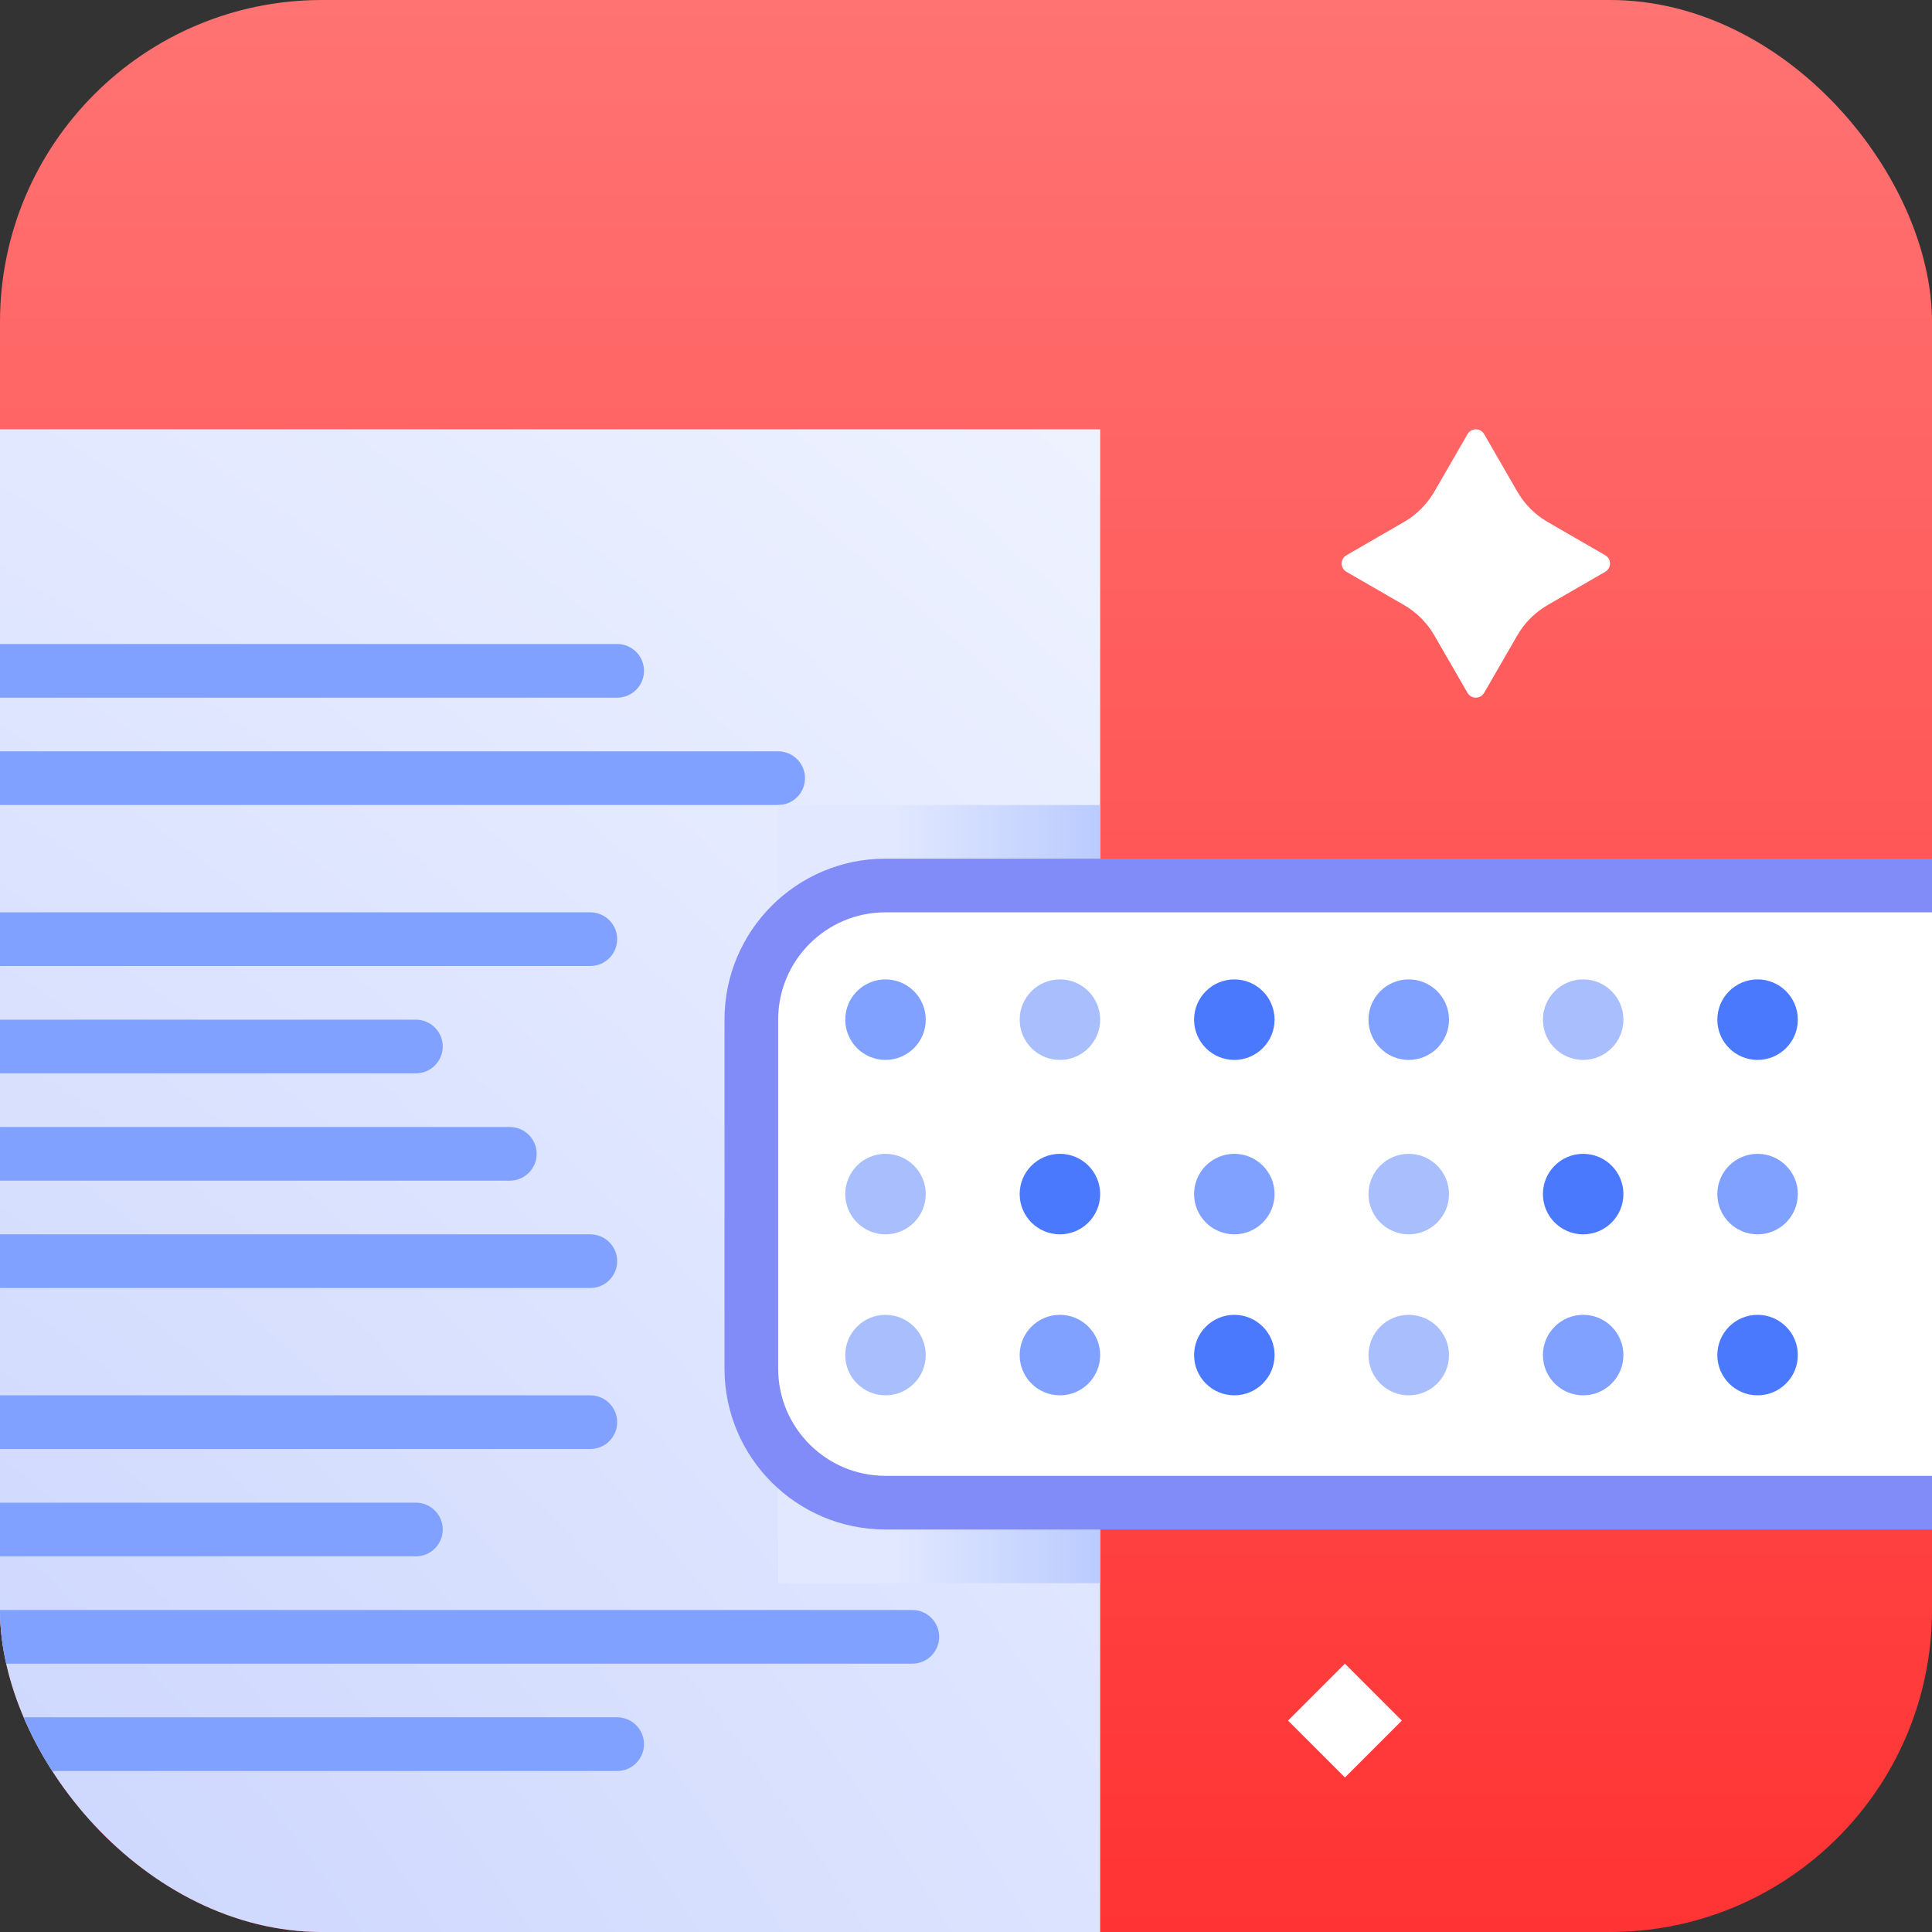 <svg width="72" height="72" viewBox="0 0 72 72" fill="none" xmlns="http://www.w3.org/2000/svg">
<rect x="0" y="0" width="72" height="72" fill="#333333" stroke="none"/>
<g clip-path="url(#clip0_563_283)">
<rect width="72" height="72" rx="12" fill="url(#paint0_linear_563_283)"/>
<rect y="16" width="41" height="56" fill="url(#paint1_radial_563_283)"/>
<path d="M0 60H34C34.552 60 35 60.448 35 61V61C35 61.552 34.552 62 34 62H0V60Z" fill="#80A1FF"/>
<path d="M0 34L22 34C22.552 34 23 34.448 23 35V35C23 35.552 22.552 36 22 36H0V34Z" fill="#80A1FF"/>
<path d="M0 52L22 52C22.552 52 23 52.448 23 53V53C23 53.552 22.552 54 22 54H0V52Z" fill="#80A1FF"/>
<path d="M0 46L22 46C22.552 46 23 46.448 23 47V47C23 47.552 22.552 48 22 48H0V46Z" fill="#80A1FF"/>
<path d="M0 24H23C23.552 24 24 24.448 24 25V25C24 25.552 23.552 26 23 26H0V24Z" fill="#80A1FF"/>
<path d="M0 64H23C23.552 64 24 64.448 24 65V65C24 65.552 23.552 66 23 66H0V64Z" fill="#80A1FF"/>
<path d="M0 38H15.5C16.052 38 16.5 38.448 16.5 39V39C16.5 39.552 16.052 40 15.5 40H0V38Z" fill="#80A1FF"/>
<path d="M0 56H15.5C16.052 56 16.5 56.448 16.5 57V57C16.5 57.552 16.052 58 15.5 58H0V56Z" fill="#80A1FF"/>
<path d="M0 28H29C29.552 28 30 28.448 30 29V29C30 29.552 29.552 30 29 30H0V28Z" fill="#80A1FF"/>
<path d="M0 42H19C19.552 42 20 42.448 20 43V43C20 43.552 19.552 44 19 44H0V42Z" fill="#80A1FF"/>
<path d="M59.821 21.31C60.06 21.172 60.06 20.828 59.821 20.691L57.679 19.454C57.209 19.183 56.818 18.792 56.547 18.322L55.31 16.179C55.172 15.94 54.828 15.94 54.691 16.179L53.454 18.321C53.183 18.791 52.792 19.182 52.322 19.453L50.179 20.691C49.94 20.829 49.94 21.173 50.179 21.31L52.321 22.547C52.791 22.818 53.182 23.209 53.453 23.679L54.69 25.821C54.828 26.06 55.172 26.06 55.309 25.821L56.546 23.679C56.817 23.209 57.208 22.818 57.678 22.547L59.821 21.31Z" fill="white"/>
<rect x="50.121" y="62" width="3" height="3" transform="rotate(45 50.121 62)" fill="white"/>
<rect x="29" y="30" width="12" height="29" fill="url(#paint2_linear_563_283)"/>
<path d="M28 38C28 35.239 30.239 33 33 33H52.707L74 33C76.761 33 79 35.239 79 38V51C79 53.761 76.761 56 74 56H52.707H33C30.239 56 28 53.761 28 51V38Z" fill="white" stroke="#818CF8" stroke-width="2"/>
<path d="M34.5 38C34.5 38.828 33.828 39.5 33 39.5C32.172 39.5 31.5 38.828 31.5 38C31.5 37.172 32.172 36.5 33 36.5C33.828 36.5 34.5 37.172 34.5 38Z" fill="#80A1FF"/>
<path d="M54 38C54 38.828 53.328 39.5 52.5 39.5C51.672 39.5 51 38.828 51 38C51 37.172 51.672 36.5 52.5 36.5C53.328 36.5 54 37.172 54 38Z" fill="#80A1FF"/>
<path d="M47.5 44.5C47.5 45.328 46.828 46 46 46C45.172 46 44.5 45.328 44.5 44.5C44.5 43.672 45.172 43 46 43C46.828 43 47.5 43.672 47.5 44.5Z" fill="#80A1FF"/>
<path d="M67 44.5C67 45.328 66.328 46 65.5 46C64.672 46 64 45.328 64 44.5C64 43.672 64.672 43 65.5 43C66.328 43 67 43.672 67 44.5Z" fill="#80A1FF"/>
<path d="M41 50.5C41 51.328 40.328 52 39.5 52C38.672 52 38 51.328 38 50.5C38 49.672 38.672 49 39.5 49C40.328 49 41 49.672 41 50.5Z" fill="#80A1FF"/>
<path d="M60.5 50.5C60.5 51.328 59.828 52 59 52C58.172 52 57.5 51.328 57.5 50.5C57.5 49.672 58.172 49 59 49C59.828 49 60.5 49.672 60.5 50.5Z" fill="#80A1FF"/>
<circle cx="39.5" cy="38" r="1.5" fill="#A9BEFD"/>
<circle cx="59" cy="38" r="1.5" fill="#A9BEFD"/>
<circle cx="33" cy="44.5" r="1.5" fill="#A9BEFD"/>
<circle cx="52.5" cy="44.5" r="1.5" fill="#A9BEFD"/>
<circle cx="33" cy="50.5" r="1.5" fill="#A9BEFD"/>
<circle cx="52.5" cy="50.5" r="1.5" fill="#A9BEFD"/>
<path d="M47.5 38C47.5 38.828 46.828 39.5 46 39.5C45.172 39.5 44.5 38.828 44.5 38C44.5 37.172 45.172 36.5 46 36.5C46.828 36.5 47.5 37.172 47.5 38Z" fill="#4B79FE"/>
<path d="M67 38C67 38.828 66.328 39.5 65.5 39.5C64.672 39.5 64 38.828 64 38C64 37.172 64.672 36.5 65.5 36.5C66.328 36.5 67 37.172 67 38Z" fill="#4B79FE"/>
<path d="M41 44.5C41 45.328 40.328 46 39.5 46C38.672 46 38 45.328 38 44.5C38 43.672 38.672 43 39.5 43C40.328 43 41 43.672 41 44.5Z" fill="#4B79FE"/>
<path d="M60.5 44.5C60.5 45.328 59.828 46 59 46C58.172 46 57.5 45.328 57.5 44.5C57.5 43.672 58.172 43 59 43C59.828 43 60.5 43.672 60.5 44.5Z" fill="#4B79FE"/>
<path d="M47.5 50.5C47.5 51.328 46.828 52 46 52C45.172 52 44.5 51.328 44.5 50.5C44.5 49.672 45.172 49 46 49C46.828 49 47.5 49.672 47.5 50.5Z" fill="#4B79FE"/>
<path d="M67 50.5C67 51.328 66.328 52 65.5 52C64.672 52 64 51.328 64 50.5C64 49.672 64.672 49 65.5 49C66.328 49 67 49.672 67 50.5Z" fill="#4B79FE"/>
</g>
<defs>
<linearGradient id="paint0_linear_563_283" x1="36" y1="0" x2="36" y2="72" gradientUnits="userSpaceOnUse">
<stop stop-color="#FF7373"/>
<stop offset="1" stop-color="#FF3333"/>
</linearGradient>
<radialGradient id="paint1_radial_563_283" cx="0" cy="0" r="1" gradientUnits="userSpaceOnUse" gradientTransform="translate(-11 76) rotate(-49.086) scale(79.398 135.914)">
<stop stop-color="#C7D2FE"/>
<stop offset="1" stop-color="#EEF2FF"/>
</radialGradient>
<linearGradient id="paint2_linear_563_283" x1="62.5" y1="45" x2="30" y2="45" gradientUnits="userSpaceOnUse">
<stop stop-color="#4B79FE"/>
<stop offset="0.896" stop-color="#E1E8FF"/>
</linearGradient>
<clipPath id="clip0_563_283">
<rect width="72" height="72" rx="12" fill="white"/>
</clipPath>
</defs>
</svg>
